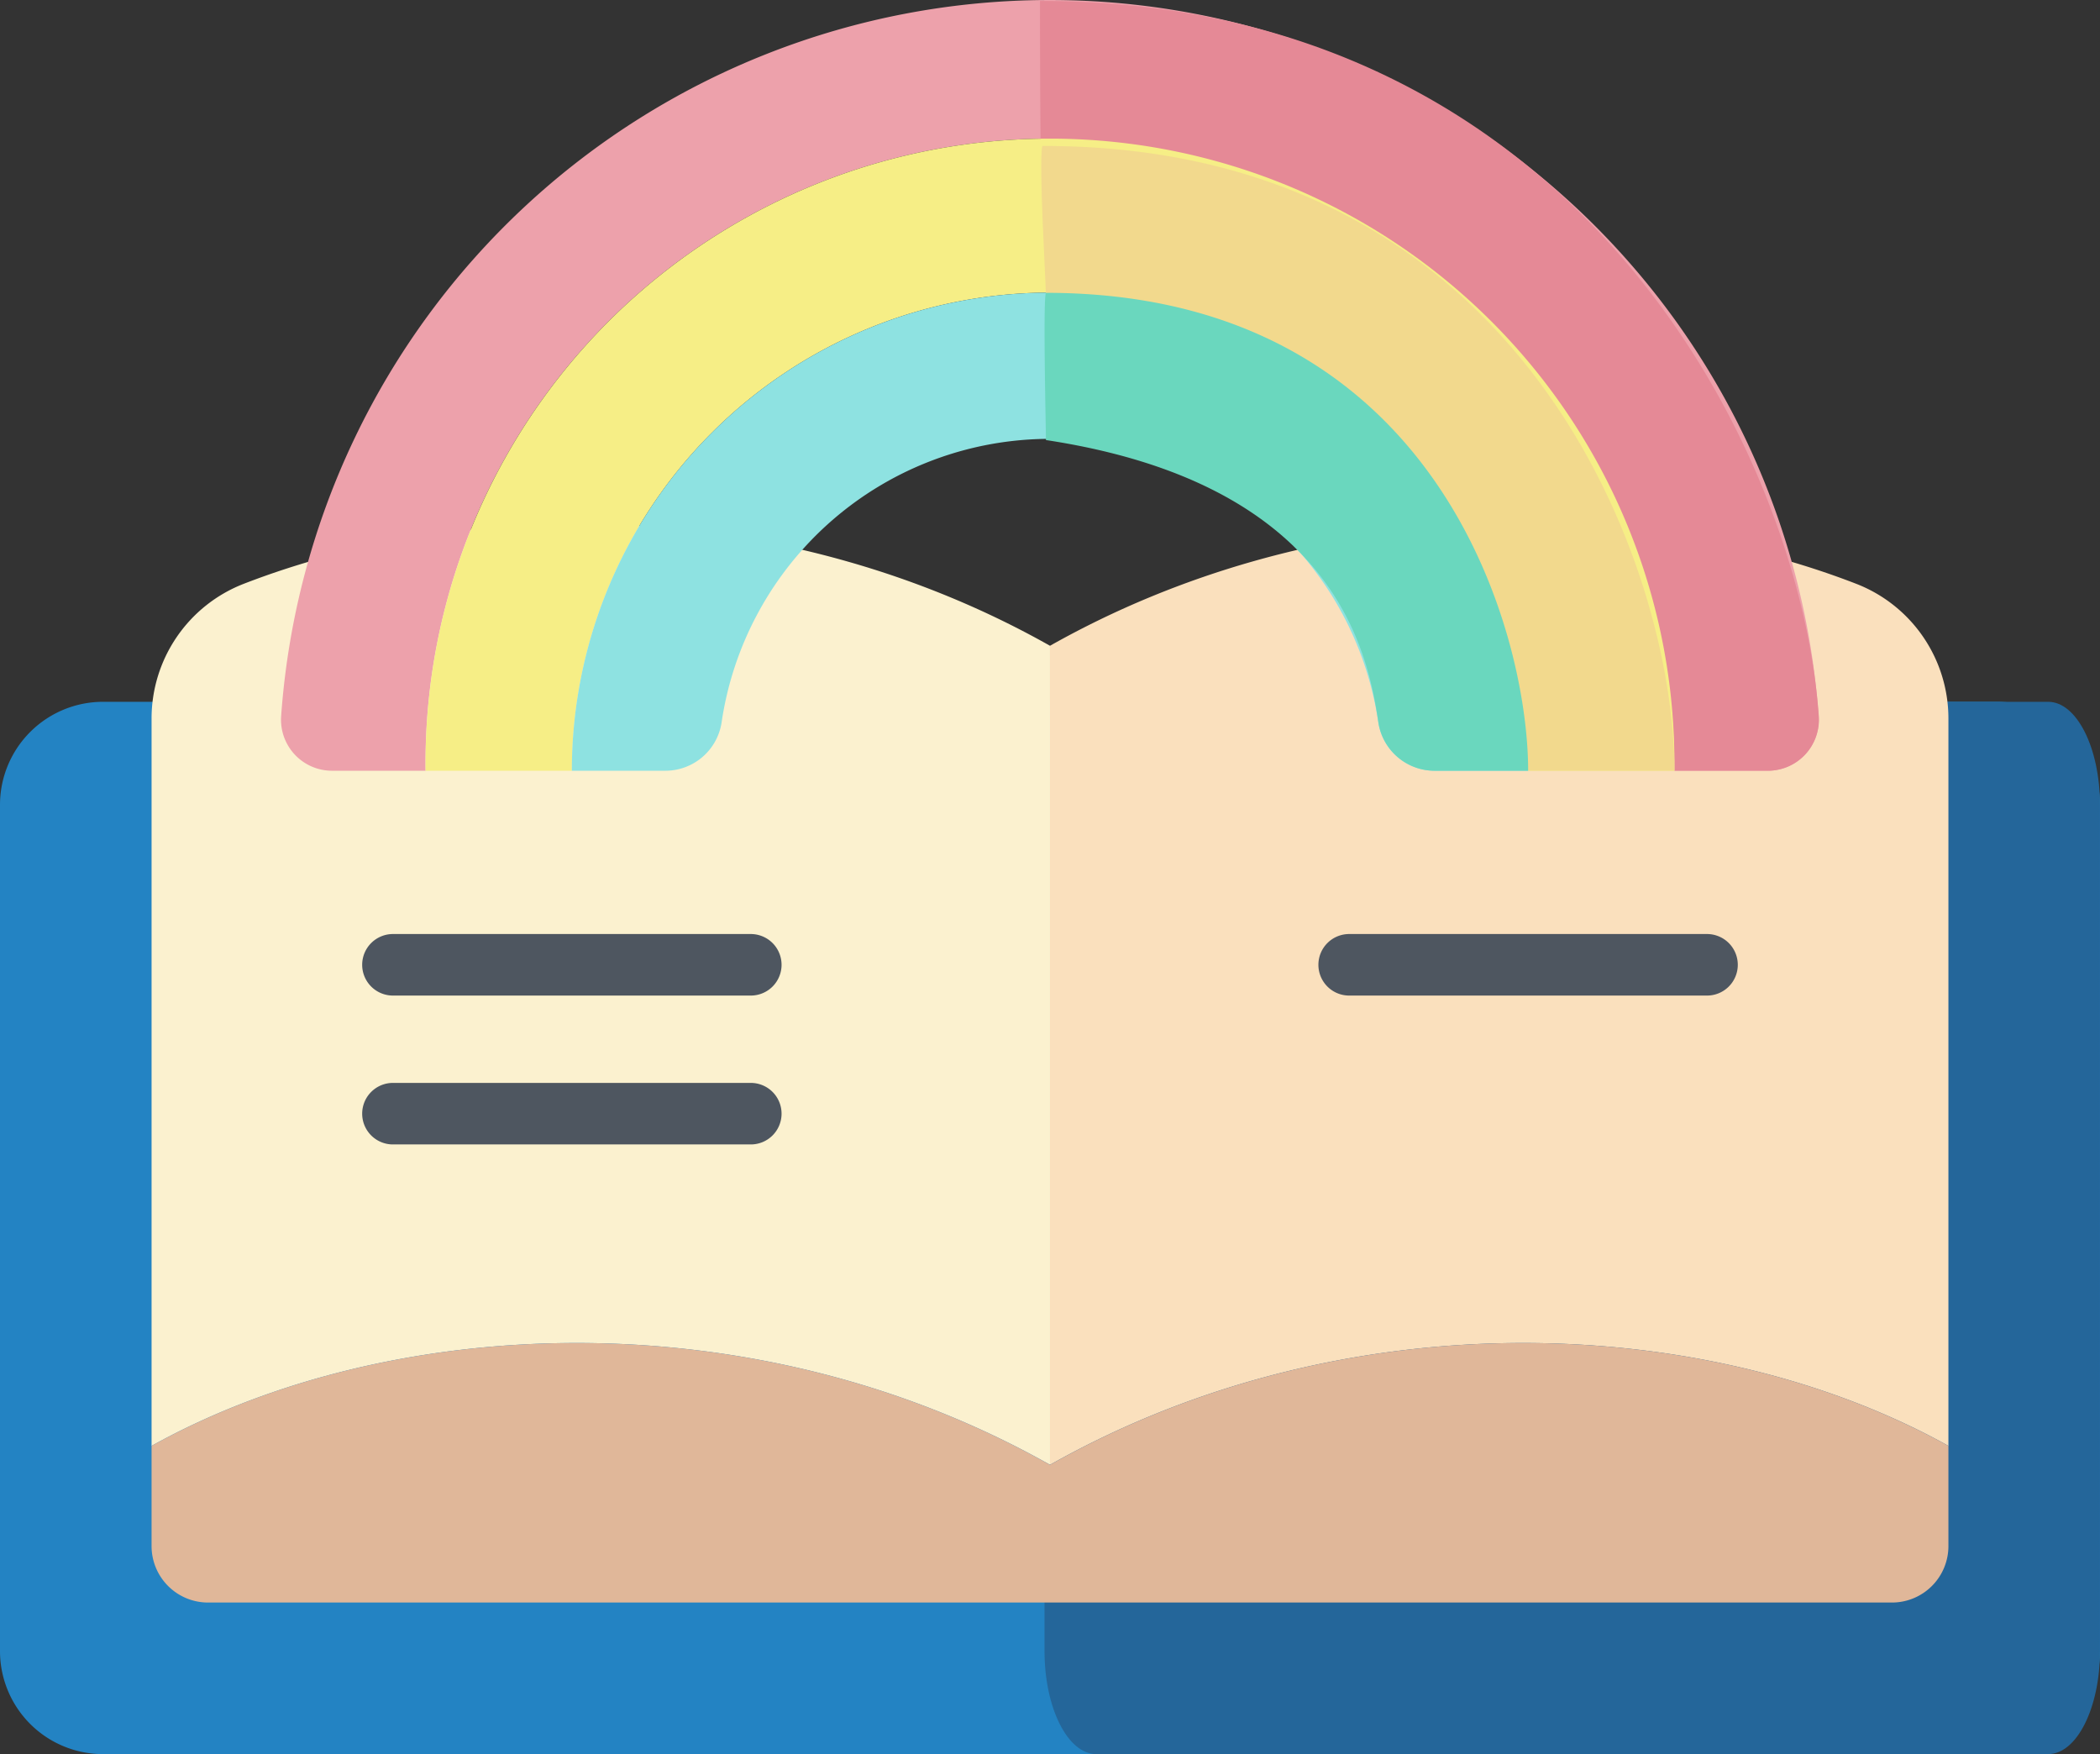 <svg xmlns="http://www.w3.org/2000/svg" width="179.587" height="150" viewBox="0 0 179.587 150"><rect x="0" y="0" width="179.587" height="150" fill="#333333" stroke="none"/><defs><style>.a{fill:#2383c3;}.b{fill:#24669a;}.c{fill:#fae0bd;}.d{fill:#fbf1cf;}.e{fill:#e0b799;}.f{fill:#eda1ab;}.g{fill:#e58996;}.h{fill:#f6ee86;}.i{fill:#8ee2e1;}.j{fill:#4e5660;}.k{fill:#f2d98d;}.l{fill:#6ad7be;}</style></defs><g transform="translate(-260.045 -135.259)"><path class="a" d="M8.812,213.275H170.775a8.812,8.812,0,0,1,8.812,8.812v72.363a8.812,8.812,0,0,1-8.812,8.812H8.812A8.812,8.812,0,0,1,0,294.449V222.087a8.812,8.812,0,0,1,8.812-8.812Z" transform="translate(260.045 -18.002)"/><path class="b" d="M4.429,213.275h81.4c2.446,0,4.429,3.945,4.429,8.812v72.363c0,4.866-1.983,8.812-4.429,8.812H4.429c-2.446,0-4.429-3.945-4.429-8.812V222.087c0-4.866,1.983-8.812,4.429-8.812Z" transform="translate(349.37 -18.002)"/><path class="b" d="M209.986,481.68h0Z" transform="translate(139.853 -196.421)"/><path class="c" d="M105.945,175.051c-19.794-7.678-46.527-7.388-68.991,5.282v70.039c25.595-14.436,56.73-12.8,76.831-1.62V186.586a12.355,12.355,0,0,0-7.84-11.535Z" transform="translate(312.884 10.148)"/><path class="d" d="M263.84,175.051c19.794-7.678,46.527-7.388,68.991,5.282v70.039c-25.595-14.436-56.73-12.8-76.831-1.62V186.586a12.355,12.355,0,0,1,7.84-11.535Z" transform="translate(17.007 10.148)"/><path class="e" d="M113.785,380.014c25.595-14.436,56.73-12.8,76.831-1.62v8.57a4.828,4.828,0,0,1-4.828,4.828H41.782a4.828,4.828,0,0,1-4.828-4.828v-8.57C57.055,367.213,88.191,365.578,113.785,380.014Z" transform="translate(236.053 -119.494)"/><path class="f" d="M72.893,108.084h8a53.4,53.4,0,1,1,106.792,0h8a4.36,4.36,0,0,0,4.34-4.683,65.907,65.907,0,0,0-131.481,0A4.361,4.361,0,0,0,72.893,108.084Z" transform="translate(215.545 93.084)"/><path class="g" d="M35.1,58.42c45.967,0,65.015,38.688,66.6,61.144a4.361,4.361,0,0,1-4.34,4.683h-8A53.339,53.339,0,0,0,68.541,81.975c-34.578,6.7-33.949,1.716-33.444-7.9C35.22,71.755,35.1,71.218,35.1,58.42Z" transform="translate(313.883 76.92)"/><path class="h" d="M103.767,131.239h12.509a40.887,40.887,0,1,1,81.774,0h12.509a53.4,53.4,0,1,0-106.792,0Z" transform="translate(192.675 69.929)"/><path class="i" d="M139.431,154.393H147.4a4.864,4.864,0,0,0,4.833-4.121,28.382,28.382,0,0,1,56.162,0,4.864,4.864,0,0,0,4.833,4.121h7.973a40.887,40.887,0,1,0-81.774,0Z" transform="translate(169.52 46.775)"/><g transform="translate(291.071 215.132)"><path class="j" d="M121.584,275.156h-30.5a2.631,2.631,0,1,1,0-5.261h30.5a2.631,2.631,0,1,1,0,5.261Z" transform="translate(-88.455 -269.895)"/><path class="j" d="M354.722,275.156h-30.5a2.631,2.631,0,1,1,0-5.261h30.5a2.631,2.631,0,1,1,0,5.261Z" transform="translate(-239.819 -269.895)"/><path class="j" d="M121.584,311.451h-30.5a2.631,2.631,0,1,1,0-5.261h30.5a2.631,2.631,0,1,1,0,5.261Z" transform="translate(-88.455 -293.459)"/></g><path class="k" d="M75.326,98.408c41.354-.1,54.054,36.239,54.054,53.425H116.871c0-11.828-33.185-33.266-41.238-40.739.111-2.006,18.015,1.01,0,0C75.614,109.793,75.012,99.841,75.326,98.408Z" transform="translate(273.854 49.334)"/><path class="l" d="M160.7,174.606h-7.973a4.864,4.864,0,0,1-4.833-4.121c-.931-6.4-4.017-20.454-28.432-24.158,1.075-.828-.015.1,0,0,.015-.186-.271-12.129,0-12.589C152.964,133.737,160.7,162.777,160.7,174.606Z" transform="translate(230.029 26.562)"/></g></svg>